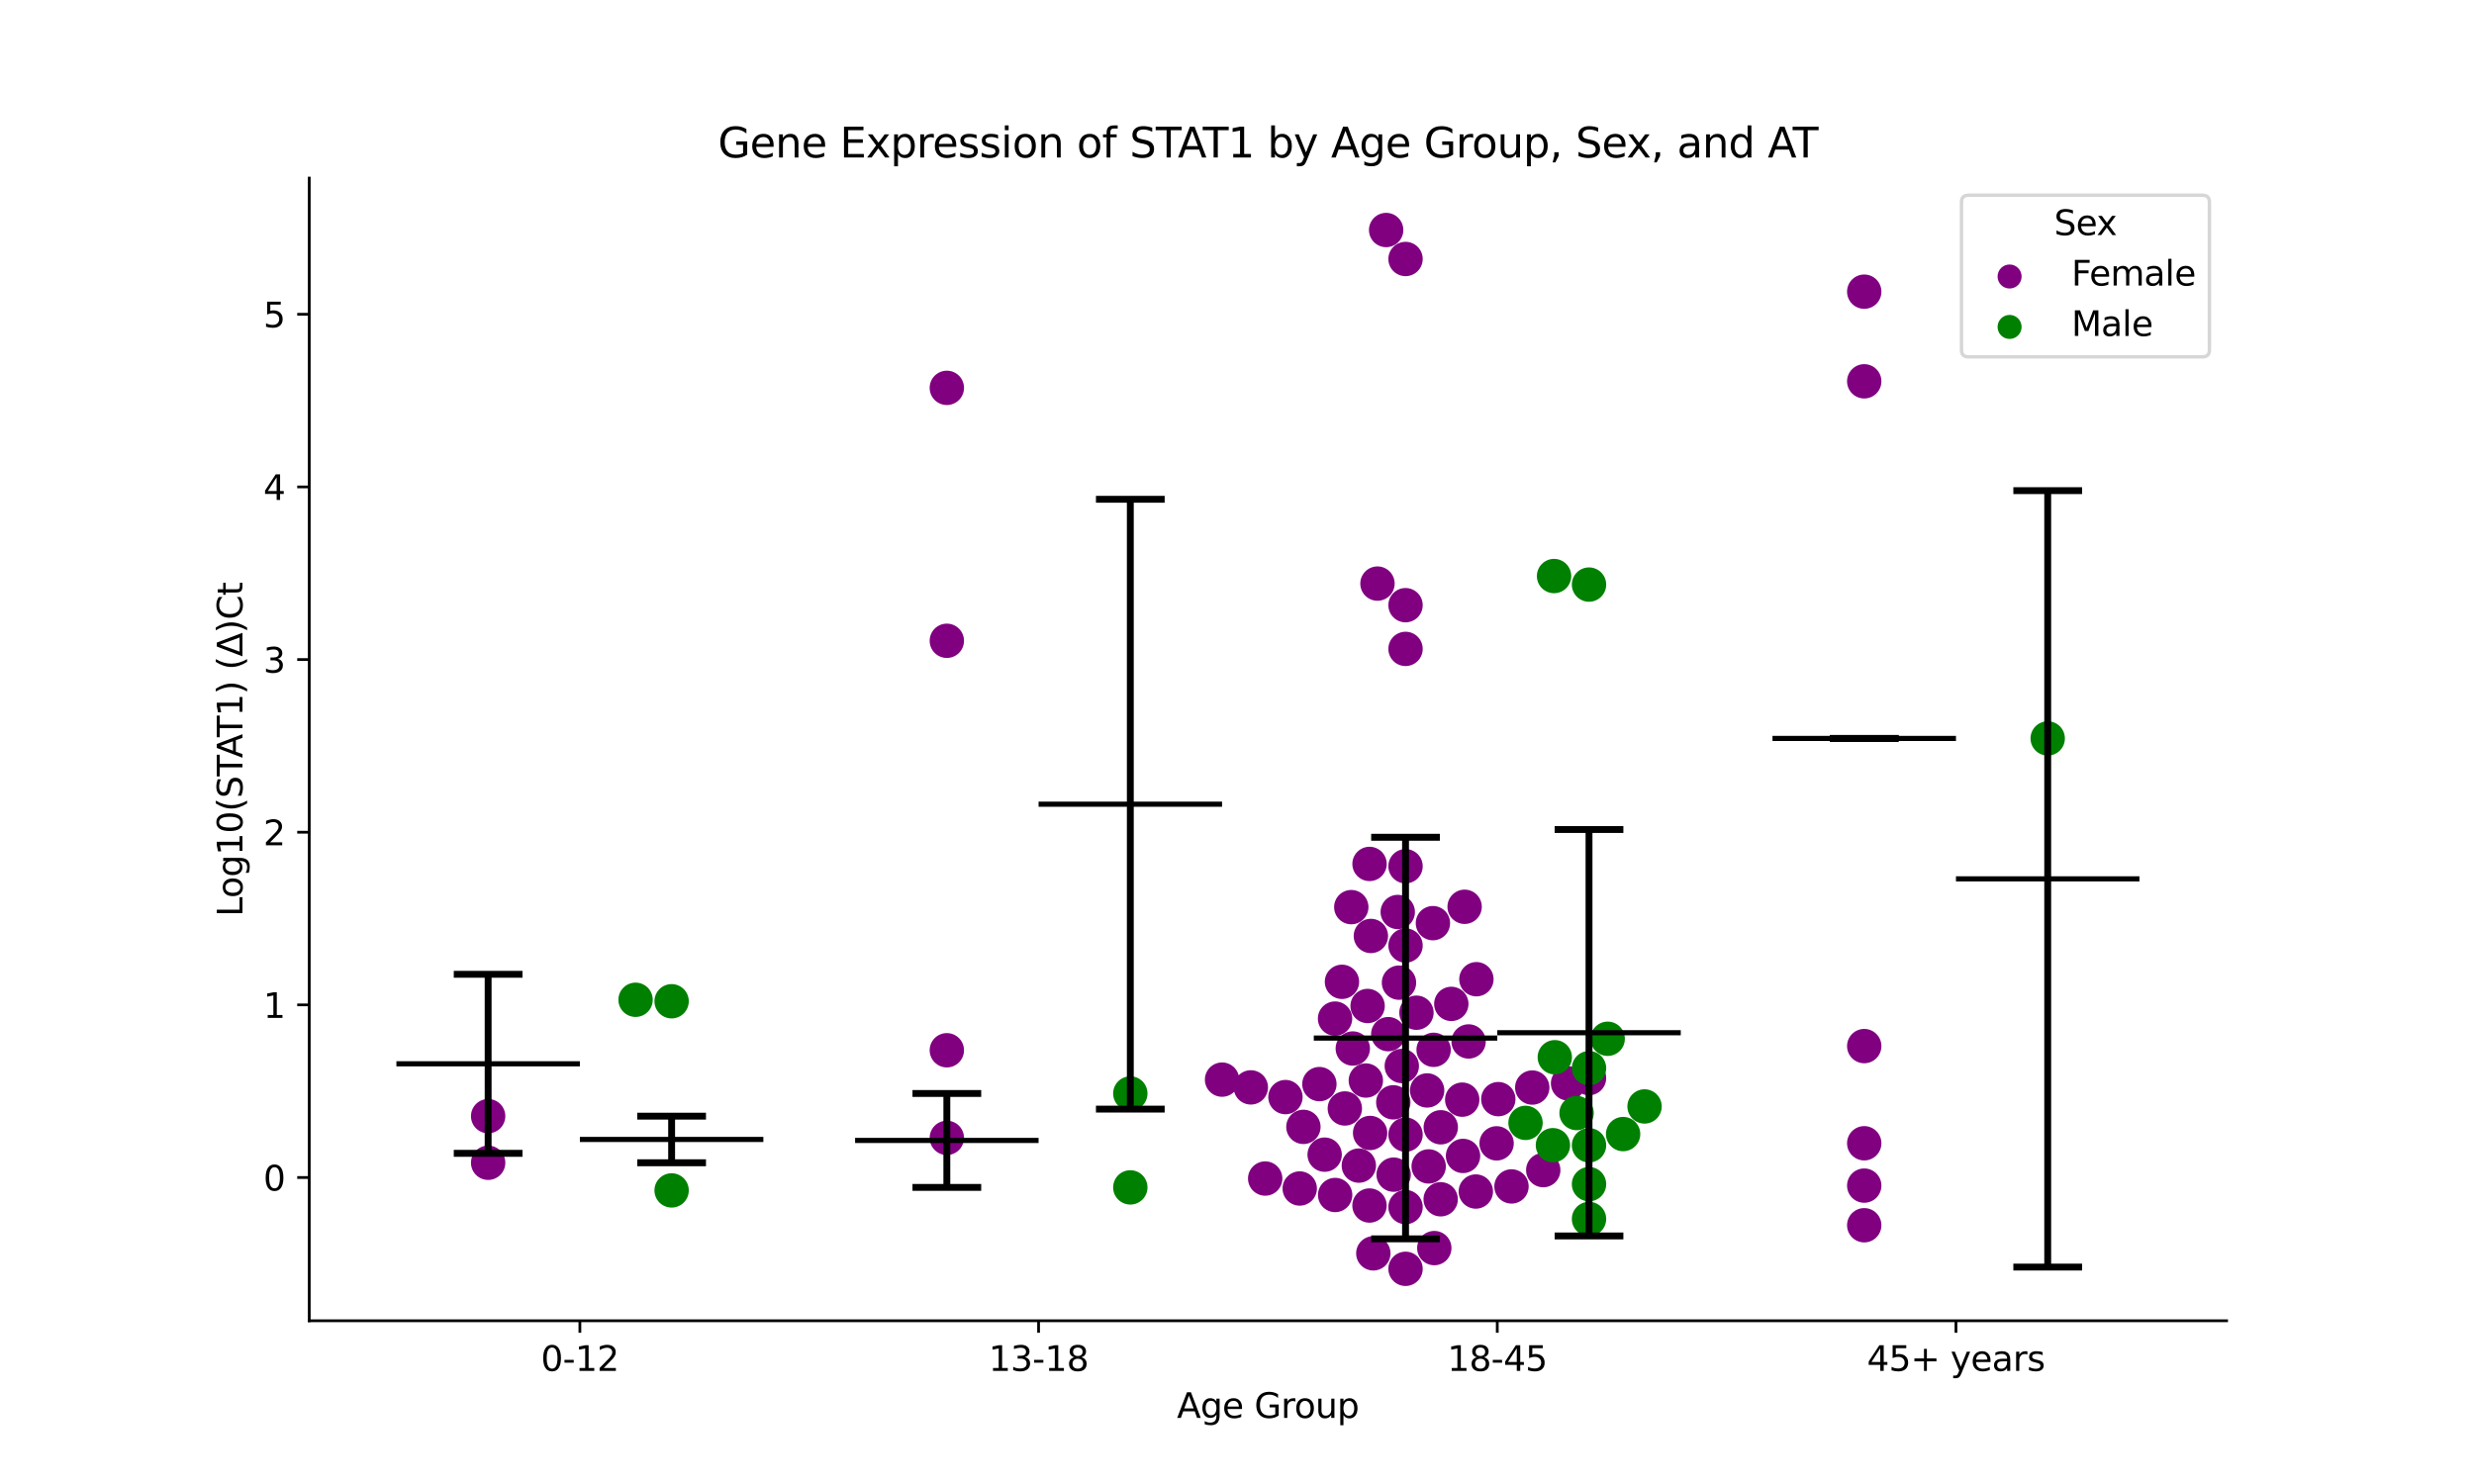 <?xml version="1.0" encoding="utf-8" standalone="no"?>
<!DOCTYPE svg PUBLIC "-//W3C//DTD SVG 1.1//EN"
  "http://www.w3.org/Graphics/SVG/1.1/DTD/svg11.dtd">
<svg xmlns:xlink="http://www.w3.org/1999/xlink" width="720pt" height="432pt" viewBox="0 0 720 432" xmlns="http://www.w3.org/2000/svg" version="1.1">
 <defs>
  <style type="text/css">*{stroke-linejoin: round; stroke-linecap: butt}</style>
 </defs>
 <g id="figure_1">
  <g id="patch_1">
   <path d="M 0 432 
L 720 432 
L 720 0 
L 0 0 
z
" style="fill: #ffffff"/>
  </g>
  <g id="axes_1">
   <g id="patch_2">
    <path d="M 90 384.48 
L 648 384.48 
L 648 51.84 
L 90 51.84 
z
" style="fill: #ffffff"/>
   </g>
   <g id="PathCollection_1">
    <defs>
     <path id="C0_0_bc1b49cb6d" d="M 0 5 
C 1.326 5 2.598 4.473 3.536 3.536 
C 4.473 2.598 5 1.326 5 -0 
C 5 -1.326 4.473 -2.598 3.536 -3.536 
C 2.598 -4.473 1.326 -5 0 -5 
C -1.326 -5 -2.598 -4.473 -3.536 -3.536 
C -4.473 -2.598 -5 -1.326 -5 0 
C -5 1.326 -4.473 2.598 -3.536 3.536 
C -2.598 4.473 -1.326 5 0 5 
z
"/>
    </defs>
    <g clip-path="url(#pa22d02cc0c)">
     <use xlink:href="#C0_0_bc1b49cb6d" x="142.062" y="324.917" style="fill: #800080"/>
    </g>
    <g clip-path="url(#pa22d02cc0c)">
     <use xlink:href="#C0_0_bc1b49cb6d" x="142.062" y="338.488" style="fill: #800080"/>
    </g>
   </g>
   <g id="PathCollection_2">
    <defs>
     <path id="C1_0_d7328dfd4b" d="M 0 5 
C 1.326 5 2.598 4.473 3.536 3.536 
C 4.473 2.598 5 1.326 5 -0 
C 5 -1.326 4.473 -2.598 3.536 -3.536 
C 2.598 -4.473 1.326 -5 0 -5 
C -1.326 -5 -2.598 -4.473 -3.536 -3.536 
C -4.473 -2.598 -5 -1.326 -5 0 
C -5 1.326 -4.473 2.598 -3.536 3.536 
C -2.598 4.473 -1.326 5 0 5 
z
"/>
    </defs>
    <g clip-path="url(#pa22d02cc0c)">
     <use xlink:href="#C1_0_d7328dfd4b" x="195.459" y="291.472" style="fill: #008000"/>
    </g>
    <g clip-path="url(#pa22d02cc0c)">
     <use xlink:href="#C1_0_d7328dfd4b" x="184.969" y="291.042" style="fill: #008000"/>
    </g>
    <g clip-path="url(#pa22d02cc0c)">
     <use xlink:href="#C1_0_d7328dfd4b" x="195.459" y="346.535" style="fill: #008000"/>
    </g>
   </g>
   <g id="PathCollection_3">
    <defs>
     <path id="C2_0_83ddf239eb" d="M 0 5 
C 1.326 5 2.598 4.473 3.536 3.536 
C 4.473 2.598 5 1.326 5 -0 
C 5 -1.326 4.473 -2.598 3.536 -3.536 
C 2.598 -4.473 1.326 -5 0 -5 
C -1.326 -5 -2.598 -4.473 -3.536 -3.536 
C -4.473 -2.598 -5 -1.326 -5 0 
C -5 1.326 -4.473 2.598 -3.536 3.536 
C -2.598 4.473 -1.326 5 0 5 
z
"/>
    </defs>
    <g clip-path="url(#pa22d02cc0c)">
     <use xlink:href="#C2_0_83ddf239eb" x="275.555" y="305.737" style="fill: #800080"/>
    </g>
    <g clip-path="url(#pa22d02cc0c)">
     <use xlink:href="#C2_0_83ddf239eb" x="275.555" y="112.909" style="fill: #800080"/>
    </g>
    <g clip-path="url(#pa22d02cc0c)">
     <use xlink:href="#C2_0_83ddf239eb" x="275.555" y="186.539" style="fill: #800080"/>
    </g>
    <g clip-path="url(#pa22d02cc0c)">
     <use xlink:href="#C2_0_83ddf239eb" x="275.555" y="331.24" style="fill: #800080"/>
    </g>
   </g>
   <g id="PathCollection_4">
    <defs>
     <path id="C3_0_32d4d12bc8" d="M 0 5 
C 1.326 5 2.598 4.473 3.536 3.536 
C 4.473 2.598 5 1.326 5 -0 
C 5 -1.326 4.473 -2.598 3.536 -3.536 
C 2.598 -4.473 1.326 -5 0 -5 
C -1.326 -5 -2.598 -4.473 -3.536 -3.536 
C -4.473 -2.598 -5 -1.326 -5 0 
C -5 1.326 -4.473 2.598 -3.536 3.536 
C -2.598 4.473 -1.326 5 0 5 
z
"/>
    </defs>
    <g clip-path="url(#pa22d02cc0c)">
     <use xlink:href="#C3_0_32d4d12bc8" x="328.952" y="345.656" style="fill: #008000"/>
    </g>
    <g clip-path="url(#pa22d02cc0c)">
     <use xlink:href="#C3_0_32d4d12bc8" x="328.952" y="318.317" style="fill: #008000"/>
    </g>
   </g>
   <g id="PathCollection_5">
    <defs>
     <path id="C4_0_e28547e012" d="M 0 5 
C 1.326 5 2.598 4.473 3.536 3.536 
C 4.473 2.598 5 1.326 5 -0 
C 5 -1.326 4.473 -2.598 3.536 -3.536 
C 2.598 -4.473 1.326 -5 0 -5 
C -1.326 -5 -2.598 -4.473 -3.536 -3.536 
C -4.473 -2.598 -5 -1.326 -5 0 
C -5 1.326 -4.473 2.598 -3.536 3.536 
C -2.598 4.473 -1.326 5 0 5 
z
"/>
    </defs>
    <g clip-path="url(#pa22d02cc0c)">
     <use xlink:href="#C4_0_e28547e012" x="429.674" y="285.054" style="fill: #800080"/>
    </g>
    <g clip-path="url(#pa22d02cc0c)">
     <use xlink:href="#C4_0_e28547e012" x="404.018" y="301.048" style="fill: #800080"/>
    </g>
    <g clip-path="url(#pa22d02cc0c)">
     <use xlink:href="#C4_0_e28547e012" x="374.1" y="319.367" style="fill: #800080"/>
    </g>
    <g clip-path="url(#pa22d02cc0c)">
     <use xlink:href="#C4_0_e28547e012" x="397.496" y="314.549" style="fill: #800080"/>
    </g>
    <g clip-path="url(#pa22d02cc0c)">
     <use xlink:href="#C4_0_e28547e012" x="426.245" y="263.968" style="fill: #800080"/>
    </g>
    <g clip-path="url(#pa22d02cc0c)">
     <use xlink:href="#C4_0_e28547e012" x="393.699" y="305.226" style="fill: #800080"/>
    </g>
    <g clip-path="url(#pa22d02cc0c)">
     <use xlink:href="#C4_0_e28547e012" x="409.048" y="275.249" style="fill: #800080"/>
    </g>
    <g clip-path="url(#pa22d02cc0c)">
     <use xlink:href="#C4_0_e28547e012" x="383.979" y="315.587" style="fill: #800080"/>
    </g>
    <g clip-path="url(#pa22d02cc0c)">
     <use xlink:href="#C4_0_e28547e012" x="385.507" y="336.124" style="fill: #800080"/>
    </g>
    <g clip-path="url(#pa22d02cc0c)">
     <use xlink:href="#C4_0_e28547e012" x="417.42" y="363.325" style="fill: #800080"/>
    </g>
    <g clip-path="url(#pa22d02cc0c)">
     <use xlink:href="#C4_0_e28547e012" x="406.781" y="265.485" style="fill: #800080"/>
    </g>
    <g clip-path="url(#pa22d02cc0c)">
     <use xlink:href="#C4_0_e28547e012" x="419.304" y="328.158" style="fill: #800080"/>
    </g>
    <g clip-path="url(#pa22d02cc0c)">
     <use xlink:href="#C4_0_e28547e012" x="425.543" y="320.115" style="fill: #800080"/>
    </g>
    <g clip-path="url(#pa22d02cc0c)">
     <use xlink:href="#C4_0_e28547e012" x="412.223" y="294.807" style="fill: #800080"/>
    </g>
    <g clip-path="url(#pa22d02cc0c)">
     <use xlink:href="#C4_0_e28547e012" x="400.881" y="169.887" style="fill: #800080"/>
    </g>
    <g clip-path="url(#pa22d02cc0c)">
     <use xlink:href="#C4_0_e28547e012" x="398.738" y="329.814" style="fill: #800080"/>
    </g>
    <g clip-path="url(#pa22d02cc0c)">
     <use xlink:href="#C4_0_e28547e012" x="436.042" y="319.964" style="fill: #800080"/>
    </g>
    <g clip-path="url(#pa22d02cc0c)">
     <use xlink:href="#C4_0_e28547e012" x="388.533" y="296.52" style="fill: #800080"/>
    </g>
    <g clip-path="url(#pa22d02cc0c)">
     <use xlink:href="#C4_0_e28547e012" x="422.37" y="292.238" style="fill: #800080"/>
    </g>
    <g clip-path="url(#pa22d02cc0c)">
     <use xlink:href="#C4_0_e28547e012" x="405.485" y="320.894" style="fill: #800080"/>
    </g>
    <g clip-path="url(#pa22d02cc0c)">
     <use xlink:href="#C4_0_e28547e012" x="403.404" y="66.96" style="fill: #800080"/>
    </g>
    <g clip-path="url(#pa22d02cc0c)">
     <use xlink:href="#C4_0_e28547e012" x="407.14" y="286.057" style="fill: #800080"/>
    </g>
    <g clip-path="url(#pa22d02cc0c)">
     <use xlink:href="#C4_0_e28547e012" x="409.048" y="188.897" style="fill: #800080"/>
    </g>
    <g clip-path="url(#pa22d02cc0c)">
     <use xlink:href="#C4_0_e28547e012" x="398.571" y="251.496" style="fill: #800080"/>
    </g>
    <g clip-path="url(#pa22d02cc0c)">
     <use xlink:href="#C4_0_e28547e012" x="409.048" y="75.392" style="fill: #800080"/>
    </g>
    <g clip-path="url(#pa22d02cc0c)">
     <use xlink:href="#C4_0_e28547e012" x="390.548" y="285.811" style="fill: #800080"/>
    </g>
    <g clip-path="url(#pa22d02cc0c)">
     <use xlink:href="#C4_0_e28547e012" x="409.048" y="176.171" style="fill: #800080"/>
    </g>
    <g clip-path="url(#pa22d02cc0c)">
     <use xlink:href="#C4_0_e28547e012" x="407.957" y="310.317" style="fill: #800080"/>
    </g>
    <g clip-path="url(#pa22d02cc0c)">
     <use xlink:href="#C4_0_e28547e012" x="439.886" y="345.374" style="fill: #800080"/>
    </g>
    <g clip-path="url(#pa22d02cc0c)">
     <use xlink:href="#C4_0_e28547e012" x="364.026" y="316.545" style="fill: #800080"/>
    </g>
    <g clip-path="url(#pa22d02cc0c)">
     <use xlink:href="#C4_0_e28547e012" x="409.048" y="252.165" style="fill: #800080"/>
    </g>
    <g clip-path="url(#pa22d02cc0c)">
     <use xlink:href="#C4_0_e28547e012" x="415.782" y="339.553" style="fill: #800080"/>
    </g>
    <g clip-path="url(#pa22d02cc0c)">
     <use xlink:href="#C4_0_e28547e012" x="393.261" y="264.069" style="fill: #800080"/>
    </g>
    <g clip-path="url(#pa22d02cc0c)">
     <use xlink:href="#C4_0_e28547e012" x="398.963" y="272.466" style="fill: #800080"/>
    </g>
    <g clip-path="url(#pa22d02cc0c)">
     <use xlink:href="#C4_0_e28547e012" x="355.651" y="314.284" style="fill: #800080"/>
    </g>
    <g clip-path="url(#pa22d02cc0c)">
     <use xlink:href="#C4_0_e28547e012" x="388.563" y="347.87" style="fill: #800080"/>
    </g>
    <g clip-path="url(#pa22d02cc0c)">
     <use xlink:href="#C4_0_e28547e012" x="368.204" y="343.078" style="fill: #800080"/>
    </g>
    <g clip-path="url(#pa22d02cc0c)">
     <use xlink:href="#C4_0_e28547e012" x="462.445" y="313.836" style="fill: #800080"/>
    </g>
    <g clip-path="url(#pa22d02cc0c)">
     <use xlink:href="#C4_0_e28547e012" x="398.009" y="292.847" style="fill: #800080"/>
    </g>
    <g clip-path="url(#pa22d02cc0c)">
     <use xlink:href="#C4_0_e28547e012" x="435.551" y="332.837" style="fill: #800080"/>
    </g>
    <g clip-path="url(#pa22d02cc0c)">
     <use xlink:href="#C4_0_e28547e012" x="391.382" y="322.679" style="fill: #800080"/>
    </g>
    <g clip-path="url(#pa22d02cc0c)">
     <use xlink:href="#C4_0_e28547e012" x="417.221" y="305.61" style="fill: #800080"/>
    </g>
    <g clip-path="url(#pa22d02cc0c)">
     <use xlink:href="#C4_0_e28547e012" x="419.274" y="349.118" style="fill: #800080"/>
    </g>
    <g clip-path="url(#pa22d02cc0c)">
     <use xlink:href="#C4_0_e28547e012" x="449.127" y="340.626" style="fill: #800080"/>
    </g>
    <g clip-path="url(#pa22d02cc0c)">
     <use xlink:href="#C4_0_e28547e012" x="378.253" y="345.977" style="fill: #800080"/>
    </g>
    <g clip-path="url(#pa22d02cc0c)">
     <use xlink:href="#C4_0_e28547e012" x="456.349" y="315.377" style="fill: #800080"/>
    </g>
    <g clip-path="url(#pa22d02cc0c)">
     <use xlink:href="#C4_0_e28547e012" x="399.674" y="364.854" style="fill: #800080"/>
    </g>
    <g clip-path="url(#pa22d02cc0c)">
     <use xlink:href="#C4_0_e28547e012" x="429.502" y="346.859" style="fill: #800080"/>
    </g>
    <g clip-path="url(#pa22d02cc0c)">
     <use xlink:href="#C4_0_e28547e012" x="409.048" y="351.389" style="fill: #800080"/>
    </g>
    <g clip-path="url(#pa22d02cc0c)">
     <use xlink:href="#C4_0_e28547e012" x="409.048" y="330.3" style="fill: #800080"/>
    </g>
    <g clip-path="url(#pa22d02cc0c)">
     <use xlink:href="#C4_0_e28547e012" x="425.78" y="336.499" style="fill: #800080"/>
    </g>
    <g clip-path="url(#pa22d02cc0c)">
     <use xlink:href="#C4_0_e28547e012" x="427.404" y="303.173" style="fill: #800080"/>
    </g>
    <g clip-path="url(#pa22d02cc0c)">
     <use xlink:href="#C4_0_e28547e012" x="409.048" y="369.36" style="fill: #800080"/>
    </g>
    <g clip-path="url(#pa22d02cc0c)">
     <use xlink:href="#C4_0_e28547e012" x="405.587" y="341.947" style="fill: #800080"/>
    </g>
    <g clip-path="url(#pa22d02cc0c)">
     <use xlink:href="#C4_0_e28547e012" x="445.927" y="316.591" style="fill: #800080"/>
    </g>
    <g clip-path="url(#pa22d02cc0c)">
     <use xlink:href="#C4_0_e28547e012" x="398.559" y="350.933" style="fill: #800080"/>
    </g>
    <g clip-path="url(#pa22d02cc0c)">
     <use xlink:href="#C4_0_e28547e012" x="395.458" y="339.314" style="fill: #800080"/>
    </g>
    <g clip-path="url(#pa22d02cc0c)">
     <use xlink:href="#C4_0_e28547e012" x="379.325" y="328.041" style="fill: #800080"/>
    </g>
    <g clip-path="url(#pa22d02cc0c)">
     <use xlink:href="#C4_0_e28547e012" x="417.015" y="268.736" style="fill: #800080"/>
    </g>
    <g clip-path="url(#pa22d02cc0c)">
     <use xlink:href="#C4_0_e28547e012" x="415.335" y="317.432" style="fill: #800080"/>
    </g>
   </g>
   <g id="PathCollection_6">
    <defs>
     <path id="C5_0_34e35fde78" d="M 0 5 
C 1.326 5 2.598 4.473 3.536 3.536 
C 4.473 2.598 5 1.326 5 -0 
C 5 -1.326 4.473 -2.598 3.536 -3.536 
C 2.598 -4.473 1.326 -5 0 -5 
C -1.326 -5 -2.598 -4.473 -3.536 -3.536 
C -4.473 -2.598 -5 -1.326 -5 0 
C -5 1.326 -4.473 2.598 -3.536 3.536 
C -2.598 4.473 -1.326 5 0 5 
z
"/>
    </defs>
    <g clip-path="url(#pa22d02cc0c)">
     <use xlink:href="#C5_0_34e35fde78" x="452.274" y="167.693" style="fill: #008000"/>
    </g>
    <g clip-path="url(#pa22d02cc0c)">
     <use xlink:href="#C5_0_34e35fde78" x="472.369" y="330.134" style="fill: #008000"/>
    </g>
    <g clip-path="url(#pa22d02cc0c)">
     <use xlink:href="#C5_0_34e35fde78" x="451.945" y="333.377" style="fill: #008000"/>
    </g>
    <g clip-path="url(#pa22d02cc0c)">
     <use xlink:href="#C5_0_34e35fde78" x="467.88" y="302.393" style="fill: #008000"/>
    </g>
    <g clip-path="url(#pa22d02cc0c)">
     <use xlink:href="#C5_0_34e35fde78" x="452.49" y="307.769" style="fill: #008000"/>
    </g>
    <g clip-path="url(#pa22d02cc0c)">
     <use xlink:href="#C5_0_34e35fde78" x="478.61" y="322.092" style="fill: #008000"/>
    </g>
    <g clip-path="url(#pa22d02cc0c)">
     <use xlink:href="#C5_0_34e35fde78" x="458.823" y="324.014" style="fill: #008000"/>
    </g>
    <g clip-path="url(#pa22d02cc0c)">
     <use xlink:href="#C5_0_34e35fde78" x="462.445" y="170.176" style="fill: #008000"/>
    </g>
    <g clip-path="url(#pa22d02cc0c)">
     <use xlink:href="#C5_0_34e35fde78" x="462.445" y="344.71" style="fill: #008000"/>
    </g>
    <g clip-path="url(#pa22d02cc0c)">
     <use xlink:href="#C5_0_34e35fde78" x="462.445" y="310.949" style="fill: #008000"/>
    </g>
    <g clip-path="url(#pa22d02cc0c)">
     <use xlink:href="#C5_0_34e35fde78" x="443.967" y="326.876" style="fill: #008000"/>
    </g>
    <g clip-path="url(#pa22d02cc0c)">
     <use xlink:href="#C5_0_34e35fde78" x="462.445" y="354.848" style="fill: #008000"/>
    </g>
    <g clip-path="url(#pa22d02cc0c)">
     <use xlink:href="#C5_0_34e35fde78" x="462.445" y="333.4" style="fill: #008000"/>
    </g>
   </g>
   <g id="PathCollection_7">
    <defs>
     <path id="C6_0_09cd1b5bfc" d="M 0 5 
C 1.326 5 2.598 4.473 3.536 3.536 
C 4.473 2.598 5 1.326 5 -0 
C 5 -1.326 4.473 -2.598 3.536 -3.536 
C 2.598 -4.473 1.326 -5 0 -5 
C -1.326 -5 -2.598 -4.473 -3.536 -3.536 
C -4.473 -2.598 -5 -1.326 -5 0 
C -5 1.326 -4.473 2.598 -3.536 3.536 
C -2.598 4.473 -1.326 5 0 5 
z
"/>
    </defs>
    <g clip-path="url(#pa22d02cc0c)">
     <use xlink:href="#C6_0_09cd1b5bfc" x="542.541" y="356.676" style="fill: #800080"/>
    </g>
    <g clip-path="url(#pa22d02cc0c)">
     <use xlink:href="#C6_0_09cd1b5bfc" x="542.541" y="84.907" style="fill: #800080"/>
    </g>
    <g clip-path="url(#pa22d02cc0c)">
     <use xlink:href="#C6_0_09cd1b5bfc" x="542.541" y="111.004" style="fill: #800080"/>
    </g>
    <g clip-path="url(#pa22d02cc0c)">
     <use xlink:href="#C6_0_09cd1b5bfc" x="542.541" y="332.813" style="fill: #800080"/>
    </g>
    <g clip-path="url(#pa22d02cc0c)">
     <use xlink:href="#C6_0_09cd1b5bfc" x="542.541" y="345.138" style="fill: #800080"/>
    </g>
    <g clip-path="url(#pa22d02cc0c)">
     <use xlink:href="#C6_0_09cd1b5bfc" x="542.541" y="304.524" style="fill: #800080"/>
    </g>
   </g>
   <g id="PathCollection_8">
    <defs>
     <path id="m8d64861e48" d="M 0 5 
C 1.326 5 2.598 4.473 3.536 3.536 
C 4.473 2.598 5 1.326 5 0 
C 5 -1.326 4.473 -2.598 3.536 -3.536 
C 2.598 -4.473 1.326 -5 0 -5 
C -1.326 -5 -2.598 -4.473 -3.536 -3.536 
C -4.473 -2.598 -5 -1.326 -5 0 
C -5 1.326 -4.473 2.598 -3.536 3.536 
C -2.598 4.473 -1.326 5 0 5 
z
"/>
    </defs>
    <g clip-path="url(#pa22d02cc0c)">
     <use xlink:href="#m8d64861e48" x="595.938" y="214.959" style="fill: #008000"/>
    </g>
   </g>
   <g id="PathCollection_9"/>
   <g id="PathCollection_10"/>
   <g id="matplotlib.axis_1">
    <g id="xtick_1">
     <g id="line2d_1">
      <defs>
       <path id="m97acf8552e" d="M 0 0 
L 0 3.5 
" style="stroke: #000000; stroke-width: 0.8"/>
      </defs>
      <g>
       <use xlink:href="#m97acf8552e" x="168.761" y="384.48" style="stroke: #000000; stroke-width: 0.8"/>
      </g>
     </g>
     <g id="text_1">
      <!-- 0-12 -->
      <g transform="translate(157.413 399.078) scale(0.1 -0.1)">
       <defs>
        <path id="DejaVuSans-30" d="M 2034 4250 
Q 1547 4250 1301 3770 
Q 1056 3291 1056 2328 
Q 1056 1369 1301 889 
Q 1547 409 2034 409 
Q 2525 409 2770 889 
Q 3016 1369 3016 2328 
Q 3016 3291 2770 3770 
Q 2525 4250 2034 4250 
z
M 2034 4750 
Q 2819 4750 3233 4129 
Q 3647 3509 3647 2328 
Q 3647 1150 3233 529 
Q 2819 -91 2034 -91 
Q 1250 -91 836 529 
Q 422 1150 422 2328 
Q 422 3509 836 4129 
Q 1250 4750 2034 4750 
z
" transform="scale(0.016)"/>
        <path id="DejaVuSans-2d" d="M 313 2009 
L 1997 2009 
L 1997 1497 
L 313 1497 
L 313 2009 
z
" transform="scale(0.016)"/>
        <path id="DejaVuSans-31" d="M 794 531 
L 1825 531 
L 1825 4091 
L 703 3866 
L 703 4441 
L 1819 4666 
L 2450 4666 
L 2450 531 
L 3481 531 
L 3481 0 
L 794 0 
L 794 531 
z
" transform="scale(0.016)"/>
        <path id="DejaVuSans-32" d="M 1228 531 
L 3431 531 
L 3431 0 
L 469 0 
L 469 531 
Q 828 903 1448 1529 
Q 2069 2156 2228 2338 
Q 2531 2678 2651 2914 
Q 2772 3150 2772 3378 
Q 2772 3750 2511 3984 
Q 2250 4219 1831 4219 
Q 1534 4219 1204 4116 
Q 875 4013 500 3803 
L 500 4441 
Q 881 4594 1212 4672 
Q 1544 4750 1819 4750 
Q 2544 4750 2975 4387 
Q 3406 4025 3406 3419 
Q 3406 3131 3298 2873 
Q 3191 2616 2906 2266 
Q 2828 2175 2409 1742 
Q 1991 1309 1228 531 
z
" transform="scale(0.016)"/>
       </defs>
       <use xlink:href="#DejaVuSans-30"/>
       <use xlink:href="#DejaVuSans-2d" x="63.623"/>
       <use xlink:href="#DejaVuSans-31" x="99.707"/>
       <use xlink:href="#DejaVuSans-32" x="163.33"/>
      </g>
     </g>
    </g>
    <g id="xtick_2">
     <g id="line2d_2">
      <g>
       <use xlink:href="#m97acf8552e" x="302.254" y="384.48" style="stroke: #000000; stroke-width: 0.8"/>
      </g>
     </g>
     <g id="text_2">
      <!-- 13-18 -->
      <g transform="translate(287.725 399.078) scale(0.1 -0.1)">
       <defs>
        <path id="DejaVuSans-33" d="M 2597 2516 
Q 3050 2419 3304 2112 
Q 3559 1806 3559 1356 
Q 3559 666 3084 287 
Q 2609 -91 1734 -91 
Q 1441 -91 1130 -33 
Q 819 25 488 141 
L 488 750 
Q 750 597 1062 519 
Q 1375 441 1716 441 
Q 2309 441 2620 675 
Q 2931 909 2931 1356 
Q 2931 1769 2642 2001 
Q 2353 2234 1838 2234 
L 1294 2234 
L 1294 2753 
L 1863 2753 
Q 2328 2753 2575 2939 
Q 2822 3125 2822 3475 
Q 2822 3834 2567 4026 
Q 2313 4219 1838 4219 
Q 1578 4219 1281 4162 
Q 984 4106 628 3988 
L 628 4550 
Q 988 4650 1302 4700 
Q 1616 4750 1894 4750 
Q 2613 4750 3031 4423 
Q 3450 4097 3450 3541 
Q 3450 3153 3228 2886 
Q 3006 2619 2597 2516 
z
" transform="scale(0.016)"/>
        <path id="DejaVuSans-38" d="M 2034 2216 
Q 1584 2216 1326 1975 
Q 1069 1734 1069 1313 
Q 1069 891 1326 650 
Q 1584 409 2034 409 
Q 2484 409 2743 651 
Q 3003 894 3003 1313 
Q 3003 1734 2745 1975 
Q 2488 2216 2034 2216 
z
M 1403 2484 
Q 997 2584 770 2862 
Q 544 3141 544 3541 
Q 544 4100 942 4425 
Q 1341 4750 2034 4750 
Q 2731 4750 3128 4425 
Q 3525 4100 3525 3541 
Q 3525 3141 3298 2862 
Q 3072 2584 2669 2484 
Q 3125 2378 3379 2068 
Q 3634 1759 3634 1313 
Q 3634 634 3220 271 
Q 2806 -91 2034 -91 
Q 1263 -91 848 271 
Q 434 634 434 1313 
Q 434 1759 690 2068 
Q 947 2378 1403 2484 
z
M 1172 3481 
Q 1172 3119 1398 2916 
Q 1625 2713 2034 2713 
Q 2441 2713 2670 2916 
Q 2900 3119 2900 3481 
Q 2900 3844 2670 4047 
Q 2441 4250 2034 4250 
Q 1625 4250 1398 4047 
Q 1172 3844 1172 3481 
z
" transform="scale(0.016)"/>
       </defs>
       <use xlink:href="#DejaVuSans-31"/>
       <use xlink:href="#DejaVuSans-33" x="63.623"/>
       <use xlink:href="#DejaVuSans-2d" x="127.246"/>
       <use xlink:href="#DejaVuSans-31" x="163.33"/>
       <use xlink:href="#DejaVuSans-38" x="226.953"/>
      </g>
     </g>
    </g>
    <g id="xtick_3">
     <g id="line2d_3">
      <g>
       <use xlink:href="#m97acf8552e" x="435.746" y="384.48" style="stroke: #000000; stroke-width: 0.8"/>
      </g>
     </g>
     <g id="text_3">
      <!-- 18-45 -->
      <g transform="translate(421.218 399.078) scale(0.1 -0.1)">
       <defs>
        <path id="DejaVuSans-34" d="M 2419 4116 
L 825 1625 
L 2419 1625 
L 2419 4116 
z
M 2253 4666 
L 3047 4666 
L 3047 1625 
L 3713 1625 
L 3713 1100 
L 3047 1100 
L 3047 0 
L 2419 0 
L 2419 1100 
L 313 1100 
L 313 1709 
L 2253 4666 
z
" transform="scale(0.016)"/>
        <path id="DejaVuSans-35" d="M 691 4666 
L 3169 4666 
L 3169 4134 
L 1269 4134 
L 1269 2991 
Q 1406 3038 1543 3061 
Q 1681 3084 1819 3084 
Q 2600 3084 3056 2656 
Q 3513 2228 3513 1497 
Q 3513 744 3044 326 
Q 2575 -91 1722 -91 
Q 1428 -91 1123 -41 
Q 819 9 494 109 
L 494 744 
Q 775 591 1075 516 
Q 1375 441 1709 441 
Q 2250 441 2565 725 
Q 2881 1009 2881 1497 
Q 2881 1984 2565 2268 
Q 2250 2553 1709 2553 
Q 1456 2553 1204 2497 
Q 953 2441 691 2322 
L 691 4666 
z
" transform="scale(0.016)"/>
       </defs>
       <use xlink:href="#DejaVuSans-31"/>
       <use xlink:href="#DejaVuSans-38" x="63.623"/>
       <use xlink:href="#DejaVuSans-2d" x="127.246"/>
       <use xlink:href="#DejaVuSans-34" x="163.33"/>
       <use xlink:href="#DejaVuSans-35" x="226.953"/>
      </g>
     </g>
    </g>
    <g id="xtick_4">
     <g id="line2d_4">
      <g>
       <use xlink:href="#m97acf8552e" x="569.239" y="384.48" style="stroke: #000000; stroke-width: 0.8"/>
      </g>
     </g>
     <g id="text_4">
      <!-- 45+ years -->
      <g transform="translate(543.338 399.078) scale(0.1 -0.1)">
       <defs>
        <path id="DejaVuSans-2b" d="M 2944 4013 
L 2944 2272 
L 4684 2272 
L 4684 1741 
L 2944 1741 
L 2944 0 
L 2419 0 
L 2419 1741 
L 678 1741 
L 678 2272 
L 2419 2272 
L 2419 4013 
L 2944 4013 
z
" transform="scale(0.016)"/>
        <path id="DejaVuSans-20" transform="scale(0.016)"/>
        <path id="DejaVuSans-79" d="M 2059 -325 
Q 1816 -950 1584 -1140 
Q 1353 -1331 966 -1331 
L 506 -1331 
L 506 -850 
L 844 -850 
Q 1081 -850 1212 -737 
Q 1344 -625 1503 -206 
L 1606 56 
L 191 3500 
L 800 3500 
L 1894 763 
L 2988 3500 
L 3597 3500 
L 2059 -325 
z
" transform="scale(0.016)"/>
        <path id="DejaVuSans-65" d="M 3597 1894 
L 3597 1613 
L 953 1613 
Q 991 1019 1311 708 
Q 1631 397 2203 397 
Q 2534 397 2845 478 
Q 3156 559 3463 722 
L 3463 178 
Q 3153 47 2828 -22 
Q 2503 -91 2169 -91 
Q 1331 -91 842 396 
Q 353 884 353 1716 
Q 353 2575 817 3079 
Q 1281 3584 2069 3584 
Q 2775 3584 3186 3129 
Q 3597 2675 3597 1894 
z
M 3022 2063 
Q 3016 2534 2758 2815 
Q 2500 3097 2075 3097 
Q 1594 3097 1305 2825 
Q 1016 2553 972 2059 
L 3022 2063 
z
" transform="scale(0.016)"/>
        <path id="DejaVuSans-61" d="M 2194 1759 
Q 1497 1759 1228 1600 
Q 959 1441 959 1056 
Q 959 750 1161 570 
Q 1363 391 1709 391 
Q 2188 391 2477 730 
Q 2766 1069 2766 1631 
L 2766 1759 
L 2194 1759 
z
M 3341 1997 
L 3341 0 
L 2766 0 
L 2766 531 
Q 2569 213 2275 61 
Q 1981 -91 1556 -91 
Q 1019 -91 701 211 
Q 384 513 384 1019 
Q 384 1609 779 1909 
Q 1175 2209 1959 2209 
L 2766 2209 
L 2766 2266 
Q 2766 2663 2505 2880 
Q 2244 3097 1772 3097 
Q 1472 3097 1187 3025 
Q 903 2953 641 2809 
L 641 3341 
Q 956 3463 1253 3523 
Q 1550 3584 1831 3584 
Q 2591 3584 2966 3190 
Q 3341 2797 3341 1997 
z
" transform="scale(0.016)"/>
        <path id="DejaVuSans-72" d="M 2631 2963 
Q 2534 3019 2420 3045 
Q 2306 3072 2169 3072 
Q 1681 3072 1420 2755 
Q 1159 2438 1159 1844 
L 1159 0 
L 581 0 
L 581 3500 
L 1159 3500 
L 1159 2956 
Q 1341 3275 1631 3429 
Q 1922 3584 2338 3584 
Q 2397 3584 2469 3576 
Q 2541 3569 2628 3553 
L 2631 2963 
z
" transform="scale(0.016)"/>
        <path id="DejaVuSans-73" d="M 2834 3397 
L 2834 2853 
Q 2591 2978 2328 3040 
Q 2066 3103 1784 3103 
Q 1356 3103 1142 2972 
Q 928 2841 928 2578 
Q 928 2378 1081 2264 
Q 1234 2150 1697 2047 
L 1894 2003 
Q 2506 1872 2764 1633 
Q 3022 1394 3022 966 
Q 3022 478 2636 193 
Q 2250 -91 1575 -91 
Q 1294 -91 989 -36 
Q 684 19 347 128 
L 347 722 
Q 666 556 975 473 
Q 1284 391 1588 391 
Q 1994 391 2212 530 
Q 2431 669 2431 922 
Q 2431 1156 2273 1281 
Q 2116 1406 1581 1522 
L 1381 1569 
Q 847 1681 609 1914 
Q 372 2147 372 2553 
Q 372 3047 722 3315 
Q 1072 3584 1716 3584 
Q 2034 3584 2315 3537 
Q 2597 3491 2834 3397 
z
" transform="scale(0.016)"/>
       </defs>
       <use xlink:href="#DejaVuSans-34"/>
       <use xlink:href="#DejaVuSans-35" x="63.623"/>
       <use xlink:href="#DejaVuSans-2b" x="127.246"/>
       <use xlink:href="#DejaVuSans-20" x="211.035"/>
       <use xlink:href="#DejaVuSans-79" x="242.822"/>
       <use xlink:href="#DejaVuSans-65" x="302.002"/>
       <use xlink:href="#DejaVuSans-61" x="363.525"/>
       <use xlink:href="#DejaVuSans-72" x="424.805"/>
       <use xlink:href="#DejaVuSans-73" x="465.918"/>
      </g>
     </g>
    </g>
    <g id="text_5">
     <!-- Age Group -->
     <g transform="translate(342.52 412.757) scale(0.1 -0.1)">
      <defs>
       <path id="DejaVuSans-41" d="M 2188 4044 
L 1331 1722 
L 3047 1722 
L 2188 4044 
z
M 1831 4666 
L 2547 4666 
L 4325 0 
L 3669 0 
L 3244 1197 
L 1141 1197 
L 716 0 
L 50 0 
L 1831 4666 
z
" transform="scale(0.016)"/>
       <path id="DejaVuSans-67" d="M 2906 1791 
Q 2906 2416 2648 2759 
Q 2391 3103 1925 3103 
Q 1463 3103 1205 2759 
Q 947 2416 947 1791 
Q 947 1169 1205 825 
Q 1463 481 1925 481 
Q 2391 481 2648 825 
Q 2906 1169 2906 1791 
z
M 3481 434 
Q 3481 -459 3084 -895 
Q 2688 -1331 1869 -1331 
Q 1566 -1331 1297 -1286 
Q 1028 -1241 775 -1147 
L 775 -588 
Q 1028 -725 1275 -790 
Q 1522 -856 1778 -856 
Q 2344 -856 2625 -561 
Q 2906 -266 2906 331 
L 2906 616 
Q 2728 306 2450 153 
Q 2172 0 1784 0 
Q 1141 0 747 490 
Q 353 981 353 1791 
Q 353 2603 747 3093 
Q 1141 3584 1784 3584 
Q 2172 3584 2450 3431 
Q 2728 3278 2906 2969 
L 2906 3500 
L 3481 3500 
L 3481 434 
z
" transform="scale(0.016)"/>
       <path id="DejaVuSans-47" d="M 3809 666 
L 3809 1919 
L 2778 1919 
L 2778 2438 
L 4434 2438 
L 4434 434 
Q 4069 175 3628 42 
Q 3188 -91 2688 -91 
Q 1594 -91 976 548 
Q 359 1188 359 2328 
Q 359 3472 976 4111 
Q 1594 4750 2688 4750 
Q 3144 4750 3555 4637 
Q 3966 4525 4313 4306 
L 4313 3634 
Q 3963 3931 3569 4081 
Q 3175 4231 2741 4231 
Q 1884 4231 1454 3753 
Q 1025 3275 1025 2328 
Q 1025 1384 1454 906 
Q 1884 428 2741 428 
Q 3075 428 3337 486 
Q 3600 544 3809 666 
z
" transform="scale(0.016)"/>
       <path id="DejaVuSans-6f" d="M 1959 3097 
Q 1497 3097 1228 2736 
Q 959 2375 959 1747 
Q 959 1119 1226 758 
Q 1494 397 1959 397 
Q 2419 397 2687 759 
Q 2956 1122 2956 1747 
Q 2956 2369 2687 2733 
Q 2419 3097 1959 3097 
z
M 1959 3584 
Q 2709 3584 3137 3096 
Q 3566 2609 3566 1747 
Q 3566 888 3137 398 
Q 2709 -91 1959 -91 
Q 1206 -91 779 398 
Q 353 888 353 1747 
Q 353 2609 779 3096 
Q 1206 3584 1959 3584 
z
" transform="scale(0.016)"/>
       <path id="DejaVuSans-75" d="M 544 1381 
L 544 3500 
L 1119 3500 
L 1119 1403 
Q 1119 906 1312 657 
Q 1506 409 1894 409 
Q 2359 409 2629 706 
Q 2900 1003 2900 1516 
L 2900 3500 
L 3475 3500 
L 3475 0 
L 2900 0 
L 2900 538 
Q 2691 219 2414 64 
Q 2138 -91 1772 -91 
Q 1169 -91 856 284 
Q 544 659 544 1381 
z
M 1991 3584 
L 1991 3584 
z
" transform="scale(0.016)"/>
       <path id="DejaVuSans-70" d="M 1159 525 
L 1159 -1331 
L 581 -1331 
L 581 3500 
L 1159 3500 
L 1159 2969 
Q 1341 3281 1617 3432 
Q 1894 3584 2278 3584 
Q 2916 3584 3314 3078 
Q 3713 2572 3713 1747 
Q 3713 922 3314 415 
Q 2916 -91 2278 -91 
Q 1894 -91 1617 61 
Q 1341 213 1159 525 
z
M 3116 1747 
Q 3116 2381 2855 2742 
Q 2594 3103 2138 3103 
Q 1681 3103 1420 2742 
Q 1159 2381 1159 1747 
Q 1159 1113 1420 752 
Q 1681 391 2138 391 
Q 2594 391 2855 752 
Q 3116 1113 3116 1747 
z
" transform="scale(0.016)"/>
      </defs>
      <use xlink:href="#DejaVuSans-41"/>
      <use xlink:href="#DejaVuSans-67" x="68.408"/>
      <use xlink:href="#DejaVuSans-65" x="131.885"/>
      <use xlink:href="#DejaVuSans-20" x="193.408"/>
      <use xlink:href="#DejaVuSans-47" x="225.195"/>
      <use xlink:href="#DejaVuSans-72" x="302.686"/>
      <use xlink:href="#DejaVuSans-6f" x="341.549"/>
      <use xlink:href="#DejaVuSans-75" x="402.73"/>
      <use xlink:href="#DejaVuSans-70" x="466.109"/>
     </g>
    </g>
   </g>
   <g id="matplotlib.axis_2">
    <g id="ytick_1">
     <g id="line2d_5">
      <defs>
       <path id="m0892a06533" d="M 0 0 
L -3.5 0 
" style="stroke: #000000; stroke-width: 0.8"/>
      </defs>
      <g>
       <use xlink:href="#m0892a06533" x="90" y="342.779" style="stroke: #000000; stroke-width: 0.8"/>
      </g>
     </g>
     <g id="text_6">
      <!-- 0 -->
      <g transform="translate(76.638 346.578) scale(0.1 -0.1)">
       <use xlink:href="#DejaVuSans-30"/>
      </g>
     </g>
    </g>
    <g id="ytick_2">
     <g id="line2d_6">
      <g>
       <use xlink:href="#m0892a06533" x="90" y="292.52" style="stroke: #000000; stroke-width: 0.8"/>
      </g>
     </g>
     <g id="text_7">
      <!-- 1 -->
      <g transform="translate(76.638 296.319) scale(0.1 -0.1)">
       <use xlink:href="#DejaVuSans-31"/>
      </g>
     </g>
    </g>
    <g id="ytick_3">
     <g id="line2d_7">
      <g>
       <use xlink:href="#m0892a06533" x="90" y="242.261" style="stroke: #000000; stroke-width: 0.8"/>
      </g>
     </g>
     <g id="text_8">
      <!-- 2 -->
      <g transform="translate(76.638 246.061) scale(0.1 -0.1)">
       <use xlink:href="#DejaVuSans-32"/>
      </g>
     </g>
    </g>
    <g id="ytick_4">
     <g id="line2d_8">
      <g>
       <use xlink:href="#m0892a06533" x="90" y="192.003" style="stroke: #000000; stroke-width: 0.8"/>
      </g>
     </g>
     <g id="text_9">
      <!-- 3 -->
      <g transform="translate(76.638 195.802) scale(0.1 -0.1)">
       <use xlink:href="#DejaVuSans-33"/>
      </g>
     </g>
    </g>
    <g id="ytick_5">
     <g id="line2d_9">
      <g>
       <use xlink:href="#m0892a06533" x="90" y="141.744" style="stroke: #000000; stroke-width: 0.8"/>
      </g>
     </g>
     <g id="text_10">
      <!-- 4 -->
      <g transform="translate(76.638 145.543) scale(0.1 -0.1)">
       <use xlink:href="#DejaVuSans-34"/>
      </g>
     </g>
    </g>
    <g id="ytick_6">
     <g id="line2d_10">
      <g>
       <use xlink:href="#m0892a06533" x="90" y="91.485" style="stroke: #000000; stroke-width: 0.8"/>
      </g>
     </g>
     <g id="text_11">
      <!-- 5 -->
      <g transform="translate(76.638 95.284) scale(0.1 -0.1)">
       <use xlink:href="#DejaVuSans-35"/>
      </g>
     </g>
    </g>
    <g id="text_12">
     <!-- Log10(STAT1) (Δ)Ct -->
     <g transform="translate(70.558 266.827) rotate(-90) scale(0.1 -0.1)">
      <defs>
       <path id="DejaVuSans-4c" d="M 628 4666 
L 1259 4666 
L 1259 531 
L 3531 531 
L 3531 0 
L 628 0 
L 628 4666 
z
" transform="scale(0.016)"/>
       <path id="DejaVuSans-28" d="M 1984 4856 
Q 1566 4138 1362 3434 
Q 1159 2731 1159 2009 
Q 1159 1288 1364 580 
Q 1569 -128 1984 -844 
L 1484 -844 
Q 1016 -109 783 600 
Q 550 1309 550 2009 
Q 550 2706 781 3412 
Q 1013 4119 1484 4856 
L 1984 4856 
z
" transform="scale(0.016)"/>
       <path id="DejaVuSans-53" d="M 3425 4513 
L 3425 3897 
Q 3066 4069 2747 4153 
Q 2428 4238 2131 4238 
Q 1616 4238 1336 4038 
Q 1056 3838 1056 3469 
Q 1056 3159 1242 3001 
Q 1428 2844 1947 2747 
L 2328 2669 
Q 3034 2534 3370 2195 
Q 3706 1856 3706 1288 
Q 3706 609 3251 259 
Q 2797 -91 1919 -91 
Q 1588 -91 1214 -16 
Q 841 59 441 206 
L 441 856 
Q 825 641 1194 531 
Q 1563 422 1919 422 
Q 2459 422 2753 634 
Q 3047 847 3047 1241 
Q 3047 1584 2836 1778 
Q 2625 1972 2144 2069 
L 1759 2144 
Q 1053 2284 737 2584 
Q 422 2884 422 3419 
Q 422 4038 858 4394 
Q 1294 4750 2059 4750 
Q 2388 4750 2728 4690 
Q 3069 4631 3425 4513 
z
" transform="scale(0.016)"/>
       <path id="DejaVuSans-54" d="M -19 4666 
L 3928 4666 
L 3928 4134 
L 2272 4134 
L 2272 0 
L 1638 0 
L 1638 4134 
L -19 4134 
L -19 4666 
z
" transform="scale(0.016)"/>
       <path id="DejaVuSans-29" d="M 513 4856 
L 1013 4856 
Q 1481 4119 1714 3412 
Q 1947 2706 1947 2009 
Q 1947 1309 1714 600 
Q 1481 -109 1013 -844 
L 513 -844 
Q 928 -128 1133 580 
Q 1338 1288 1338 2009 
Q 1338 2731 1133 3434 
Q 928 4138 513 4856 
z
" transform="scale(0.016)"/>
       <path id="DejaVuSans-394" d="M 2188 4044 
L 906 525 
L 3472 525 
L 2188 4044 
z
M 50 0 
L 1831 4666 
L 2547 4666 
L 4325 0 
L 50 0 
z
" transform="scale(0.016)"/>
       <path id="DejaVuSans-43" d="M 4122 4306 
L 4122 3641 
Q 3803 3938 3442 4084 
Q 3081 4231 2675 4231 
Q 1875 4231 1450 3742 
Q 1025 3253 1025 2328 
Q 1025 1406 1450 917 
Q 1875 428 2675 428 
Q 3081 428 3442 575 
Q 3803 722 4122 1019 
L 4122 359 
Q 3791 134 3420 21 
Q 3050 -91 2638 -91 
Q 1578 -91 968 557 
Q 359 1206 359 2328 
Q 359 3453 968 4101 
Q 1578 4750 2638 4750 
Q 3056 4750 3426 4639 
Q 3797 4528 4122 4306 
z
" transform="scale(0.016)"/>
       <path id="DejaVuSans-74" d="M 1172 4494 
L 1172 3500 
L 2356 3500 
L 2356 3053 
L 1172 3053 
L 1172 1153 
Q 1172 725 1289 603 
Q 1406 481 1766 481 
L 2356 481 
L 2356 0 
L 1766 0 
Q 1100 0 847 248 
Q 594 497 594 1153 
L 594 3053 
L 172 3053 
L 172 3500 
L 594 3500 
L 594 4494 
L 1172 4494 
z
" transform="scale(0.016)"/>
      </defs>
      <use xlink:href="#DejaVuSans-4c"/>
      <use xlink:href="#DejaVuSans-6f" x="53.963"/>
      <use xlink:href="#DejaVuSans-67" x="115.145"/>
      <use xlink:href="#DejaVuSans-31" x="178.621"/>
      <use xlink:href="#DejaVuSans-30" x="242.244"/>
      <use xlink:href="#DejaVuSans-28" x="305.867"/>
      <use xlink:href="#DejaVuSans-53" x="344.881"/>
      <use xlink:href="#DejaVuSans-54" x="408.357"/>
      <use xlink:href="#DejaVuSans-41" x="461.691"/>
      <use xlink:href="#DejaVuSans-54" x="522.35"/>
      <use xlink:href="#DejaVuSans-31" x="583.434"/>
      <use xlink:href="#DejaVuSans-29" x="647.057"/>
      <use xlink:href="#DejaVuSans-20" x="686.07"/>
      <use xlink:href="#DejaVuSans-28" x="717.857"/>
      <use xlink:href="#DejaVuSans-394" x="756.871"/>
      <use xlink:href="#DejaVuSans-29" x="825.279"/>
      <use xlink:href="#DejaVuSans-43" x="864.293"/>
      <use xlink:href="#DejaVuSans-74" x="934.117"/>
     </g>
    </g>
   </g>
   <g id="LineCollection_1">
    <path d="M 142.062 335.742 
L 142.062 283.624 
" clip-path="url(#pa22d02cc0c)" style="fill: none; stroke: #000000; stroke-width: 2"/>
   </g>
   <g id="line2d_11">
    <defs>
     <path id="mc32db415b6" d="M 10 0 
L -10 -0 
" style="stroke: #000000; stroke-width: 2"/>
    </defs>
    <g clip-path="url(#pa22d02cc0c)">
     <use xlink:href="#mc32db415b6" x="142.062" y="335.742" style="stroke: #000000; stroke-width: 2"/>
    </g>
   </g>
   <g id="line2d_12">
    <g clip-path="url(#pa22d02cc0c)">
     <use xlink:href="#mc32db415b6" x="142.062" y="283.624" style="stroke: #000000; stroke-width: 2"/>
    </g>
   </g>
   <g id="LineCollection_2">
    <path d="M 115.364 309.683 
L 168.761 309.683 
" clip-path="url(#pa22d02cc0c)" style="fill: none; stroke: #000000; stroke-width: 1.5"/>
   </g>
   <g id="LineCollection_3">
    <path d="M 195.459 338.488 
L 195.459 324.917 
" clip-path="url(#pa22d02cc0c)" style="fill: none; stroke: #000000; stroke-width: 2"/>
   </g>
   <g id="line2d_13">
    <g clip-path="url(#pa22d02cc0c)">
     <use xlink:href="#mc32db415b6" x="195.459" y="338.488" style="stroke: #000000; stroke-width: 2"/>
    </g>
   </g>
   <g id="line2d_14">
    <g clip-path="url(#pa22d02cc0c)">
     <use xlink:href="#mc32db415b6" x="195.459" y="324.917" style="stroke: #000000; stroke-width: 2"/>
    </g>
   </g>
   <g id="LineCollection_4">
    <path d="M 168.761 331.703 
L 222.158 331.703 
" clip-path="url(#pa22d02cc0c)" style="fill: none; stroke: #000000; stroke-width: 1.5"/>
   </g>
   <g id="LineCollection_5">
    <path d="M 275.555 345.656 
L 275.555 318.317 
" clip-path="url(#pa22d02cc0c)" style="fill: none; stroke: #000000; stroke-width: 2"/>
   </g>
   <g id="line2d_15">
    <g clip-path="url(#pa22d02cc0c)">
     <use xlink:href="#mc32db415b6" x="275.555" y="345.656" style="stroke: #000000; stroke-width: 2"/>
    </g>
   </g>
   <g id="line2d_16">
    <g clip-path="url(#pa22d02cc0c)">
     <use xlink:href="#mc32db415b6" x="275.555" y="318.317" style="stroke: #000000; stroke-width: 2"/>
    </g>
   </g>
   <g id="LineCollection_6">
    <path d="M 248.856 331.987 
L 302.254 331.987 
" clip-path="url(#pa22d02cc0c)" style="fill: none; stroke: #000000; stroke-width: 1.5"/>
   </g>
   <g id="LineCollection_7">
    <path d="M 328.952 322.872 
L 328.952 145.341 
" clip-path="url(#pa22d02cc0c)" style="fill: none; stroke: #000000; stroke-width: 2"/>
   </g>
   <g id="line2d_17">
    <g clip-path="url(#pa22d02cc0c)">
     <use xlink:href="#mc32db415b6" x="328.952" y="322.872" style="stroke: #000000; stroke-width: 2"/>
    </g>
   </g>
   <g id="line2d_18">
    <g clip-path="url(#pa22d02cc0c)">
     <use xlink:href="#mc32db415b6" x="328.952" y="145.341" style="stroke: #000000; stroke-width: 2"/>
    </g>
   </g>
   <g id="LineCollection_8">
    <path d="M 302.254 234.106 
L 355.651 234.106 
" clip-path="url(#pa22d02cc0c)" style="fill: none; stroke: #000000; stroke-width: 1.5"/>
   </g>
   <g id="LineCollection_9">
    <path d="M 409.048 360.638 
L 409.048 243.736 
" clip-path="url(#pa22d02cc0c)" style="fill: none; stroke: #000000; stroke-width: 2"/>
   </g>
   <g id="line2d_19">
    <g clip-path="url(#pa22d02cc0c)">
     <use xlink:href="#mc32db415b6" x="409.048" y="360.638" style="stroke: #000000; stroke-width: 2"/>
    </g>
   </g>
   <g id="line2d_20">
    <g clip-path="url(#pa22d02cc0c)">
     <use xlink:href="#mc32db415b6" x="409.048" y="243.736" style="stroke: #000000; stroke-width: 2"/>
    </g>
   </g>
   <g id="LineCollection_10">
    <path d="M 382.349 302.187 
L 435.746 302.187 
" clip-path="url(#pa22d02cc0c)" style="fill: none; stroke: #000000; stroke-width: 1.5"/>
   </g>
   <g id="LineCollection_11">
    <path d="M 462.445 359.789 
L 462.445 241.485 
" clip-path="url(#pa22d02cc0c)" style="fill: none; stroke: #000000; stroke-width: 2"/>
   </g>
   <g id="line2d_21">
    <g clip-path="url(#pa22d02cc0c)">
     <use xlink:href="#mc32db415b6" x="462.445" y="359.789" style="stroke: #000000; stroke-width: 2"/>
    </g>
   </g>
   <g id="line2d_22">
    <g clip-path="url(#pa22d02cc0c)">
     <use xlink:href="#mc32db415b6" x="462.445" y="241.485" style="stroke: #000000; stroke-width: 2"/>
    </g>
   </g>
   <g id="LineCollection_12">
    <path d="M 435.746 300.637 
L 489.144 300.637 
" clip-path="url(#pa22d02cc0c)" style="fill: none; stroke: #000000; stroke-width: 1.5"/>
   </g>
   <g id="LineCollection_13">
    <path d="M 542.541 214.959 
L 542.541 214.959 
" clip-path="url(#pa22d02cc0c)" style="fill: none; stroke: #000000; stroke-width: 2"/>
   </g>
   <g id="line2d_23">
    <g clip-path="url(#pa22d02cc0c)">
     <use xlink:href="#mc32db415b6" x="542.541" y="214.959" style="stroke: #000000; stroke-width: 2"/>
    </g>
   </g>
   <g id="line2d_24">
    <g clip-path="url(#pa22d02cc0c)">
     <use xlink:href="#mc32db415b6" x="542.541" y="214.959" style="stroke: #000000; stroke-width: 2"/>
    </g>
   </g>
   <g id="LineCollection_14">
    <path d="M 515.842 214.959 
L 569.239 214.959 
" clip-path="url(#pa22d02cc0c)" style="fill: none; stroke: #000000; stroke-width: 1.5"/>
   </g>
   <g id="LineCollection_15">
    <path d="M 595.938 368.857 
L 595.938 142.83 
" clip-path="url(#pa22d02cc0c)" style="fill: none; stroke: #000000; stroke-width: 2"/>
   </g>
   <g id="line2d_25">
    <g clip-path="url(#pa22d02cc0c)">
     <use xlink:href="#mc32db415b6" x="595.938" y="368.857" style="stroke: #000000; stroke-width: 2"/>
    </g>
   </g>
   <g id="line2d_26">
    <g clip-path="url(#pa22d02cc0c)">
     <use xlink:href="#mc32db415b6" x="595.938" y="142.83" style="stroke: #000000; stroke-width: 2"/>
    </g>
   </g>
   <g id="LineCollection_16">
    <path d="M 569.239 255.844 
L 622.636 255.844 
" clip-path="url(#pa22d02cc0c)" style="fill: none; stroke: #000000; stroke-width: 1.5"/>
   </g>
   <g id="patch_3">
    <path d="M 90 384.48 
L 90 51.84 
" style="fill: none; stroke: #000000; stroke-width: 0.8; stroke-linejoin: miter; stroke-linecap: square"/>
   </g>
   <g id="patch_4">
    <path d="M 90 384.48 
L 648 384.48 
" style="fill: none; stroke: #000000; stroke-width: 0.8; stroke-linejoin: miter; stroke-linecap: square"/>
   </g>
   <g id="text_13">
    <!-- Gene Expression of STAT1 by Age Group, Sex, and AT -->
    <g transform="translate(208.94 45.84) scale(0.12 -0.12)">
     <defs>
      <path id="DejaVuSans-6e" d="M 3513 2113 
L 3513 0 
L 2938 0 
L 2938 2094 
Q 2938 2591 2744 2837 
Q 2550 3084 2163 3084 
Q 1697 3084 1428 2787 
Q 1159 2491 1159 1978 
L 1159 0 
L 581 0 
L 581 3500 
L 1159 3500 
L 1159 2956 
Q 1366 3272 1645 3428 
Q 1925 3584 2291 3584 
Q 2894 3584 3203 3211 
Q 3513 2838 3513 2113 
z
" transform="scale(0.016)"/>
      <path id="DejaVuSans-45" d="M 628 4666 
L 3578 4666 
L 3578 4134 
L 1259 4134 
L 1259 2753 
L 3481 2753 
L 3481 2222 
L 1259 2222 
L 1259 531 
L 3634 531 
L 3634 0 
L 628 0 
L 628 4666 
z
" transform="scale(0.016)"/>
      <path id="DejaVuSans-78" d="M 3513 3500 
L 2247 1797 
L 3578 0 
L 2900 0 
L 1881 1375 
L 863 0 
L 184 0 
L 1544 1831 
L 300 3500 
L 978 3500 
L 1906 2253 
L 2834 3500 
L 3513 3500 
z
" transform="scale(0.016)"/>
      <path id="DejaVuSans-69" d="M 603 3500 
L 1178 3500 
L 1178 0 
L 603 0 
L 603 3500 
z
M 603 4863 
L 1178 4863 
L 1178 4134 
L 603 4134 
L 603 4863 
z
" transform="scale(0.016)"/>
      <path id="DejaVuSans-66" d="M 2375 4863 
L 2375 4384 
L 1825 4384 
Q 1516 4384 1395 4259 
Q 1275 4134 1275 3809 
L 1275 3500 
L 2222 3500 
L 2222 3053 
L 1275 3053 
L 1275 0 
L 697 0 
L 697 3053 
L 147 3053 
L 147 3500 
L 697 3500 
L 697 3744 
Q 697 4328 969 4595 
Q 1241 4863 1831 4863 
L 2375 4863 
z
" transform="scale(0.016)"/>
      <path id="DejaVuSans-62" d="M 3116 1747 
Q 3116 2381 2855 2742 
Q 2594 3103 2138 3103 
Q 1681 3103 1420 2742 
Q 1159 2381 1159 1747 
Q 1159 1113 1420 752 
Q 1681 391 2138 391 
Q 2594 391 2855 752 
Q 3116 1113 3116 1747 
z
M 1159 2969 
Q 1341 3281 1617 3432 
Q 1894 3584 2278 3584 
Q 2916 3584 3314 3078 
Q 3713 2572 3713 1747 
Q 3713 922 3314 415 
Q 2916 -91 2278 -91 
Q 1894 -91 1617 61 
Q 1341 213 1159 525 
L 1159 0 
L 581 0 
L 581 4863 
L 1159 4863 
L 1159 2969 
z
" transform="scale(0.016)"/>
      <path id="DejaVuSans-2c" d="M 750 794 
L 1409 794 
L 1409 256 
L 897 -744 
L 494 -744 
L 750 256 
L 750 794 
z
" transform="scale(0.016)"/>
      <path id="DejaVuSans-64" d="M 2906 2969 
L 2906 4863 
L 3481 4863 
L 3481 0 
L 2906 0 
L 2906 525 
Q 2725 213 2448 61 
Q 2172 -91 1784 -91 
Q 1150 -91 751 415 
Q 353 922 353 1747 
Q 353 2572 751 3078 
Q 1150 3584 1784 3584 
Q 2172 3584 2448 3432 
Q 2725 3281 2906 2969 
z
M 947 1747 
Q 947 1113 1208 752 
Q 1469 391 1925 391 
Q 2381 391 2643 752 
Q 2906 1113 2906 1747 
Q 2906 2381 2643 2742 
Q 2381 3103 1925 3103 
Q 1469 3103 1208 2742 
Q 947 2381 947 1747 
z
" transform="scale(0.016)"/>
     </defs>
     <use xlink:href="#DejaVuSans-47"/>
     <use xlink:href="#DejaVuSans-65" x="77.49"/>
     <use xlink:href="#DejaVuSans-6e" x="139.014"/>
     <use xlink:href="#DejaVuSans-65" x="202.393"/>
     <use xlink:href="#DejaVuSans-20" x="263.916"/>
     <use xlink:href="#DejaVuSans-45" x="295.703"/>
     <use xlink:href="#DejaVuSans-78" x="358.887"/>
     <use xlink:href="#DejaVuSans-70" x="418.066"/>
     <use xlink:href="#DejaVuSans-72" x="481.543"/>
     <use xlink:href="#DejaVuSans-65" x="520.406"/>
     <use xlink:href="#DejaVuSans-73" x="581.93"/>
     <use xlink:href="#DejaVuSans-73" x="634.029"/>
     <use xlink:href="#DejaVuSans-69" x="686.129"/>
     <use xlink:href="#DejaVuSans-6f" x="713.912"/>
     <use xlink:href="#DejaVuSans-6e" x="775.094"/>
     <use xlink:href="#DejaVuSans-20" x="838.473"/>
     <use xlink:href="#DejaVuSans-6f" x="870.26"/>
     <use xlink:href="#DejaVuSans-66" x="931.441"/>
     <use xlink:href="#DejaVuSans-20" x="966.646"/>
     <use xlink:href="#DejaVuSans-53" x="998.434"/>
     <use xlink:href="#DejaVuSans-54" x="1061.91"/>
     <use xlink:href="#DejaVuSans-41" x="1115.244"/>
     <use xlink:href="#DejaVuSans-54" x="1175.902"/>
     <use xlink:href="#DejaVuSans-31" x="1236.986"/>
     <use xlink:href="#DejaVuSans-20" x="1300.609"/>
     <use xlink:href="#DejaVuSans-62" x="1332.396"/>
     <use xlink:href="#DejaVuSans-79" x="1395.873"/>
     <use xlink:href="#DejaVuSans-20" x="1455.053"/>
     <use xlink:href="#DejaVuSans-41" x="1486.84"/>
     <use xlink:href="#DejaVuSans-67" x="1555.248"/>
     <use xlink:href="#DejaVuSans-65" x="1618.725"/>
     <use xlink:href="#DejaVuSans-20" x="1680.248"/>
     <use xlink:href="#DejaVuSans-47" x="1712.035"/>
     <use xlink:href="#DejaVuSans-72" x="1789.525"/>
     <use xlink:href="#DejaVuSans-6f" x="1828.389"/>
     <use xlink:href="#DejaVuSans-75" x="1889.57"/>
     <use xlink:href="#DejaVuSans-70" x="1952.949"/>
     <use xlink:href="#DejaVuSans-2c" x="2016.426"/>
     <use xlink:href="#DejaVuSans-20" x="2048.213"/>
     <use xlink:href="#DejaVuSans-53" x="2080"/>
     <use xlink:href="#DejaVuSans-65" x="2143.477"/>
     <use xlink:href="#DejaVuSans-78" x="2203.25"/>
     <use xlink:href="#DejaVuSans-2c" x="2262.43"/>
     <use xlink:href="#DejaVuSans-20" x="2294.217"/>
     <use xlink:href="#DejaVuSans-61" x="2326.004"/>
     <use xlink:href="#DejaVuSans-6e" x="2387.283"/>
     <use xlink:href="#DejaVuSans-64" x="2450.662"/>
     <use xlink:href="#DejaVuSans-20" x="2514.139"/>
     <use xlink:href="#DejaVuSans-41" x="2545.926"/>
     <use xlink:href="#DejaVuSans-54" x="2606.584"/>
    </g>
   </g>
   <g id="legend_1">
    <g id="patch_5">
     <path d="M 572.845 103.874 
L 641 103.874 
Q 643 103.874 643 101.874 
L 643 58.84 
Q 643 56.84 641 56.84 
L 572.845 56.84 
Q 570.845 56.84 570.845 58.84 
L 570.845 101.874 
Q 570.845 103.874 572.845 103.874 
z
" style="fill: #ffffff; opacity: 0.8; stroke: #cccccc; stroke-linejoin: miter"/>
    </g>
    <g id="text_14">
     <!-- Sex -->
     <g transform="translate(597.8 68.438) scale(0.1 -0.1)">
      <use xlink:href="#DejaVuSans-53"/>
      <use xlink:href="#DejaVuSans-65" x="63.477"/>
      <use xlink:href="#DejaVuSans-78" x="123.25"/>
     </g>
    </g>
    <g id="PathCollection_11">
     <defs>
      <path id="m84af80af5c" d="M 0 3 
C 0.796 3 1.559 2.684 2.121 2.121 
C 2.684 1.559 3 0.796 3 0 
C 3 -0.796 2.684 -1.559 2.121 -2.121 
C 1.559 -2.684 0.796 -3 0 -3 
C -0.796 -3 -1.559 -2.684 -2.121 -2.121 
C -2.684 -1.559 -3 -0.796 -3 0 
C -3 0.796 -2.684 1.559 -2.121 2.121 
C -1.559 2.684 -0.796 3 0 3 
z
" style="stroke: #800080"/>
     </defs>
     <g>
      <use xlink:href="#m84af80af5c" x="584.845" y="80.492" style="fill: #800080; stroke: #800080"/>
     </g>
    </g>
    <g id="text_15">
     <!-- Female -->
     <g transform="translate(602.845 83.117) scale(0.1 -0.1)">
      <defs>
       <path id="DejaVuSans-46" d="M 628 4666 
L 3309 4666 
L 3309 4134 
L 1259 4134 
L 1259 2759 
L 3109 2759 
L 3109 2228 
L 1259 2228 
L 1259 0 
L 628 0 
L 628 4666 
z
" transform="scale(0.016)"/>
       <path id="DejaVuSans-6d" d="M 3328 2828 
Q 3544 3216 3844 3400 
Q 4144 3584 4550 3584 
Q 5097 3584 5394 3201 
Q 5691 2819 5691 2113 
L 5691 0 
L 5113 0 
L 5113 2094 
Q 5113 2597 4934 2840 
Q 4756 3084 4391 3084 
Q 3944 3084 3684 2787 
Q 3425 2491 3425 1978 
L 3425 0 
L 2847 0 
L 2847 2094 
Q 2847 2600 2669 2842 
Q 2491 3084 2119 3084 
Q 1678 3084 1418 2786 
Q 1159 2488 1159 1978 
L 1159 0 
L 581 0 
L 581 3500 
L 1159 3500 
L 1159 2956 
Q 1356 3278 1631 3431 
Q 1906 3584 2284 3584 
Q 2666 3584 2933 3390 
Q 3200 3197 3328 2828 
z
" transform="scale(0.016)"/>
       <path id="DejaVuSans-6c" d="M 603 4863 
L 1178 4863 
L 1178 0 
L 603 0 
L 603 4863 
z
" transform="scale(0.016)"/>
      </defs>
      <use xlink:href="#DejaVuSans-46"/>
      <use xlink:href="#DejaVuSans-65" x="52.02"/>
      <use xlink:href="#DejaVuSans-6d" x="113.543"/>
      <use xlink:href="#DejaVuSans-61" x="210.955"/>
      <use xlink:href="#DejaVuSans-6c" x="272.234"/>
      <use xlink:href="#DejaVuSans-65" x="300.018"/>
     </g>
    </g>
    <g id="PathCollection_12">
     <defs>
      <path id="meceb789baf" d="M 0 3 
C 0.796 3 1.559 2.684 2.121 2.121 
C 2.684 1.559 3 0.796 3 0 
C 3 -0.796 2.684 -1.559 2.121 -2.121 
C 1.559 -2.684 0.796 -3 0 -3 
C -0.796 -3 -1.559 -2.684 -2.121 -2.121 
C -2.684 -1.559 -3 -0.796 -3 0 
C -3 0.796 -2.684 1.559 -2.121 2.121 
C -1.559 2.684 -0.796 3 0 3 
z
" style="stroke: #008000"/>
     </defs>
     <g>
      <use xlink:href="#meceb789baf" x="584.845" y="95.17" style="fill: #008000; stroke: #008000"/>
     </g>
    </g>
    <g id="text_16">
     <!-- Male -->
     <g transform="translate(602.845 97.795) scale(0.1 -0.1)">
      <defs>
       <path id="DejaVuSans-4d" d="M 628 4666 
L 1569 4666 
L 2759 1491 
L 3956 4666 
L 4897 4666 
L 4897 0 
L 4281 0 
L 4281 4097 
L 3078 897 
L 2444 897 
L 1241 4097 
L 1241 0 
L 628 0 
L 628 4666 
z
" transform="scale(0.016)"/>
      </defs>
      <use xlink:href="#DejaVuSans-4d"/>
      <use xlink:href="#DejaVuSans-61" x="86.279"/>
      <use xlink:href="#DejaVuSans-6c" x="147.559"/>
      <use xlink:href="#DejaVuSans-65" x="175.342"/>
     </g>
    </g>
   </g>
  </g>
 </g>
 <defs>
  <clipPath id="pa22d02cc0c">
   <rect x="90" y="51.84" width="558" height="332.64"/>
  </clipPath>
 </defs>
</svg>
